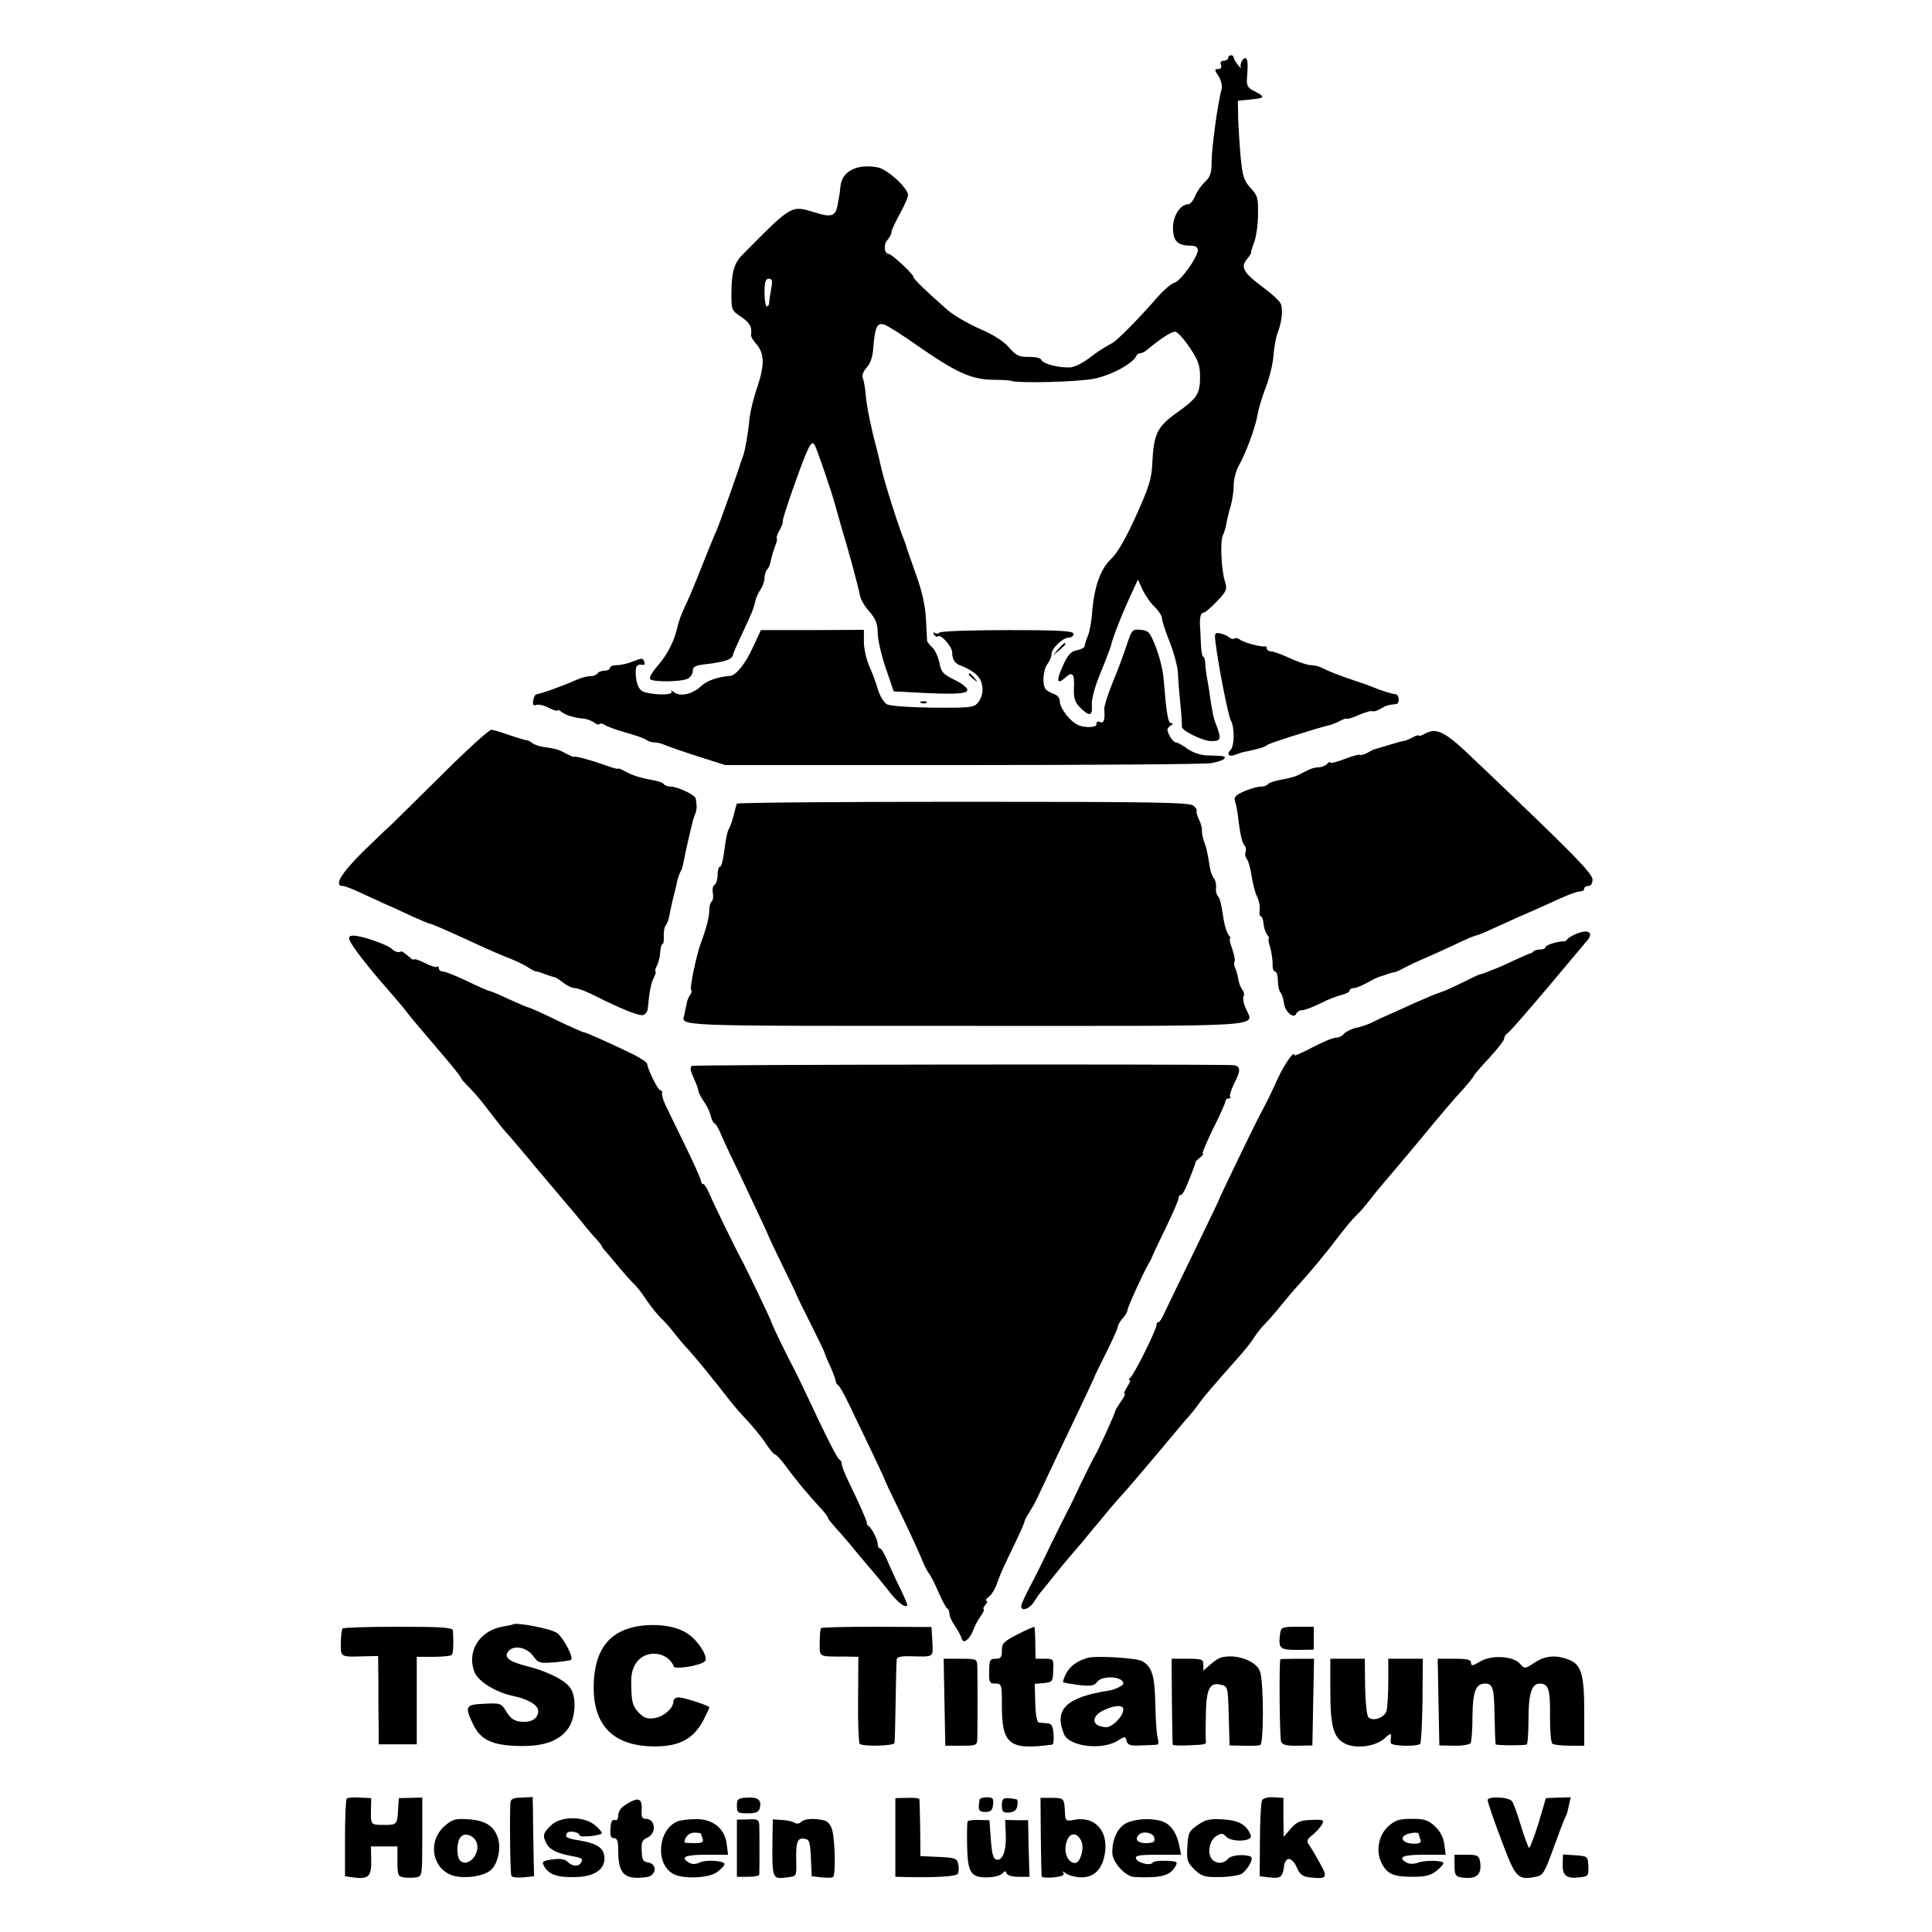 <?xml version="1.0" standalone="no"?>
<!DOCTYPE svg PUBLIC "-//W3C//DTD SVG 20010904//EN"
 "http://www.w3.org/TR/2001/REC-SVG-20010904/DTD/svg10.dtd">
<svg version="1.0" xmlns="http://www.w3.org/2000/svg"
 width="700pt" height="700pt" viewBox="0 0 700 700"
 preserveAspectRatio="xMidYMid meet">
<g transform="translate(0,700) scale(0.1,-0.1)"
fill="#000000" stroke="none">
<path d="M4450 6790 c0 -5 -7 -10 -16 -10 -10 0 -14 -6 -10 -15 3 -9 0 -15
-10 -15 -15 0 -14 -3 1 -26 10 -16 14 -35 11 -48 -13 -44 -36 -211 -36 -261 0
-42 -5 -56 -24 -74 -14 -13 -30 -36 -36 -52 -7 -16 -18 -29 -24 -29 -29 0 -56
-41 -56 -85 0 -48 16 -65 64 -65 17 0 26 -6 26 -16 0 -25 -62 -112 -84 -118
-12 -3 -41 -28 -66 -57 -70 -80 -144 -154 -160 -162 -27 -14 -55 -32 -90 -59
-19 -14 -46 -27 -60 -29 -38 -3 -101 12 -106 26 -3 8 -22 12 -46 12 -35 -1
-46 4 -72 34 -20 23 -58 47 -107 68 -41 18 -93 48 -115 67 -83 73 -124 113
-124 120 0 10 -79 84 -90 84 -16 0 -20 33 -5 50 8 9 15 22 15 29 0 7 14 36 30
66 17 30 30 60 30 68 0 26 -77 96 -112 101 -75 13 -128 -15 -133 -70 -1 -16
-6 -46 -10 -66 -8 -42 -22 -47 -85 -27 -84 25 -79 29 -260 -154 -31 -31 -40
-64 -40 -146 0 -53 2 -57 35 -79 31 -20 41 -38 36 -66 -1 -5 7 -18 17 -30 32
-35 33 -76 7 -155 -14 -39 -26 -90 -29 -114 -5 -54 -16 -118 -23 -137 -3 -8
-7 -19 -9 -25 -6 -23 -77 -222 -89 -250 -8 -16 -32 -77 -55 -134 -22 -57 -49
-120 -59 -140 -10 -20 -22 -52 -26 -71 -12 -53 -36 -101 -73 -143 -18 -21 -30
-42 -27 -47 7 -12 114 -11 137 1 10 5 18 18 18 28 0 15 9 20 43 24 72 8 101
18 103 35 0 4 14 36 31 72 36 76 45 98 50 123 2 11 10 28 18 40 8 12 15 31 15
42 0 12 4 25 9 31 6 5 12 20 14 34 3 14 10 37 16 53 6 15 8 27 5 27 -2 0 2 14
11 30 9 17 13 30 11 30 -6 0 68 212 90 259 12 25 18 30 25 20 8 -12 65 -180
75 -219 2 -8 13 -46 24 -85 26 -85 60 -211 66 -244 3 -14 18 -40 35 -58 22
-26 29 -44 29 -76 0 -23 13 -80 29 -127 l29 -85 58 -3 c157 -9 209 -7 209 8 0
8 -21 25 -47 37 -41 20 -48 28 -54 60 -4 21 -15 46 -25 56 -11 10 -19 21 -20
25 0 4 -2 39 -4 77 -2 47 -13 99 -35 160 -18 50 -33 95 -35 100 -1 6 -5 17 -8
25 -21 50 -70 205 -83 260 -8 36 -17 72 -19 80 -17 61 -34 143 -38 185 -2 28
-7 57 -11 65 -4 9 2 25 14 38 13 14 22 39 24 71 6 76 14 93 39 85 12 -3 67
-38 122 -77 135 -94 194 -122 270 -123 33 0 62 -2 65 -3 21 -11 247 -5 305 7
63 13 142 56 153 84 2 4 8 8 13 8 6 0 15 5 22 10 54 45 93 70 106 68 9 -2 32
-28 52 -58 30 -45 37 -64 37 -104 0 -63 -9 -78 -85 -132 -70 -50 -83 -76 -88
-182 -2 -56 -12 -87 -59 -191 -37 -82 -67 -134 -90 -156 -39 -36 -62 -103 -69
-195 -2 -30 -9 -68 -15 -83 -7 -16 -12 -33 -12 -38 0 -5 -13 -12 -28 -15 -22
-4 -33 -17 -51 -56 -25 -55 -22 -71 9 -43 26 24 34 14 31 -39 -1 -34 3 -49 21
-68 34 -35 47 -33 44 5 -2 21 9 65 31 118 19 46 36 91 38 99 7 31 37 107 67
173 l31 67 17 -37 c10 -21 29 -49 44 -62 14 -14 26 -32 26 -41 0 -10 13 -48
28 -86 15 -38 29 -89 30 -114 1 -25 5 -76 9 -115 4 -38 6 -73 5 -77 -3 -14 73
-52 105 -53 36 -1 39 7 22 52 -12 31 -14 38 -24 103 -3 25 -9 59 -12 75 -3 17
-6 40 -6 53 -1 12 -4 22 -7 22 -4 0 -8 21 -9 48 -1 26 -2 54 -3 62 -2 31 2 50
12 50 6 0 28 19 49 41 36 38 38 44 29 73 -13 42 -18 147 -7 167 4 9 11 29 13
45 3 16 10 45 16 64 5 19 10 52 10 72 0 21 8 52 18 70 28 50 60 139 68 183 3
22 17 67 30 101 13 34 26 85 28 115 2 30 9 66 14 80 17 42 22 91 11 111 -5 10
-34 36 -64 58 -69 51 -81 72 -58 100 10 11 17 23 16 25 -1 3 4 19 11 37 7 18
14 63 14 100 1 60 -1 69 -27 97 -24 26 -29 42 -36 113 -4 46 -8 110 -9 143
l-1 60 50 5 c51 5 51 9 0 35 -14 8 -19 19 -17 40 4 51 3 67 -3 73 -9 9 -25
-20 -19 -33 3 -5 -2 -1 -10 9 -9 11 -16 23 -16 28 0 4 -4 8 -10 8 -5 0 -10 -4
-10 -10z m-1656 -837 c-4 -21 -7 -44 -7 -50 0 -7 -4 -13 -9 -13 -4 0 -8 23 -8
50 0 38 4 50 15 50 13 0 15 -7 9 -37z"/>
<path d="M2728 4655 c-27 -60 -62 -103 -83 -104 -44 -3 -84 -17 -106 -38 -31
-29 -75 -38 -97 -21 -9 7 -13 8 -9 2 8 -15 -80 -12 -106 2 -12 7 -20 25 -23
52 -3 40 2 47 28 43 4 0 5 6 2 13 -5 12 -10 12 -39 0 -19 -8 -46 -14 -60 -14
-14 0 -25 -4 -25 -10 0 -5 -9 -10 -19 -10 -11 0 -23 -4 -26 -10 -3 -5 -15 -10
-27 -10 -11 0 -34 -6 -51 -14 -47 -21 -131 -51 -142 -51 -5 0 -11 -10 -13 -22
-3 -17 1 -21 11 -17 9 3 29 -2 46 -11 17 -8 31 -13 31 -9 0 4 6 1 14 -5 15
-12 46 -22 83 -25 12 -2 28 -8 36 -14 8 -7 17 -9 20 -5 4 3 12 1 19 -4 7 -5
42 -18 78 -28 36 -10 69 -22 74 -27 6 -4 18 -8 28 -8 10 0 26 -4 36 -9 9 -4
63 -23 119 -41 l101 -32 860 0 c473 0 878 3 901 7 22 4 43 11 47 16 5 10 3 10
-63 12 -25 1 -53 11 -72 25 -16 12 -35 22 -40 22 -10 0 -27 25 -31 44 -1 5 4
13 12 17 9 6 9 9 1 9 -11 0 -17 36 -27 160 -2 30 -15 82 -28 115 -21 54 -26
60 -54 63 -30 3 -33 1 -50 -50 -9 -29 -32 -91 -51 -137 -19 -46 -33 -91 -32
-100 3 -39 -1 -53 -16 -47 -8 3 -14 0 -12 -7 1 -8 -11 -12 -35 -11 -28 2 -44
10 -67 35 -17 19 -31 44 -31 56 0 14 -8 24 -22 29 -13 4 -26 12 -30 18 -13 18
-8 70 7 90 8 11 15 27 15 36 0 21 41 60 63 60 9 0 17 6 17 13 0 11 -47 14
-240 14 -133 0 -243 -4 -246 -9 -3 -4 -10 -5 -16 -2 -7 5 -8 2 -4 -5 5 -7 11
-10 14 -7 10 11 52 -37 52 -58 0 -28 11 -42 37 -50 12 -4 33 -16 47 -27 30
-24 35 -72 10 -104 -14 -18 -26 -20 -162 -19 -85 1 -156 6 -168 12 -11 6 -26
30 -33 54 -7 24 -21 62 -32 86 -10 23 -19 62 -19 86 l0 44 -186 -1 -187 0 -29
-62z"/>
<path d="M4404 4672 c12 -94 46 -263 55 -281 15 -26 14 -94 -1 -109 -16 -16
-3 -26 19 -16 10 4 25 9 33 10 48 10 76 18 80 24 4 6 174 60 232 74 9 3 26 10
37 16 12 6 21 8 21 6 0 -3 20 3 44 14 24 10 46 16 49 13 3 -2 16 1 29 9 22 13
29 14 56 17 15 1 12 36 -3 36 -13 1 -54 14 -80 25 -11 5 -42 16 -70 25 -56 19
-92 33 -117 46 -10 5 -27 9 -39 9 -11 0 -45 11 -75 25 -30 14 -61 25 -69 25
-8 0 -15 5 -15 10 0 6 -3 9 -7 8 -14 -3 -78 14 -91 25 -7 5 -15 7 -19 4 -3 -4
-12 -2 -19 3 -6 6 -22 13 -33 15 -20 4 -21 1 -17 -33z"/>
<path d="M3834 4648 l-19 -23 23 19 c21 18 27 26 19 26 -2 0 -12 -10 -23 -22z"/>
<path d="M3510 4556 c0 -2 8 -10 18 -17 15 -13 16 -12 3 4 -13 16 -21 21 -21
13z"/>
<path d="M3338 4453 c7 -3 16 -2 19 1 4 3 -2 6 -13 5 -11 0 -14 -3 -6 -6z"/>
<path d="M1587 4179 c-99 -98 -181 -179 -182 -179 -1 0 -41 -38 -89 -85 -79
-78 -108 -125 -74 -125 6 0 30 -9 52 -19 23 -11 66 -30 96 -44 30 -13 78 -35
105 -48 28 -12 55 -24 60 -25 11 -2 35 -12 175 -76 36 -17 87 -39 113 -49 26
-10 59 -26 72 -35 13 -8 25 -15 27 -14 2 1 16 -3 31 -9 16 -6 31 -11 35 -11 4
0 18 -9 32 -20 14 -11 33 -20 43 -20 9 0 38 -11 65 -24 94 -48 165 -77 181
-74 9 2 17 12 18 23 6 65 12 94 22 113 6 12 9 22 6 22 -3 0 -1 8 4 19 6 10 12
33 13 50 1 17 5 31 9 31 3 0 5 12 4 28 -1 15 2 32 7 39 5 6 11 22 13 35 5 26
12 58 20 88 3 11 7 29 9 40 3 11 8 25 11 31 4 5 9 20 11 32 2 12 8 42 14 67 6
25 13 56 16 69 3 13 8 31 12 40 4 9 7 23 6 31 -1 8 -2 20 -3 26 -1 13 -65 44
-91 44 -10 0 -21 4 -25 9 -3 6 -27 13 -53 17 -25 4 -61 15 -79 25 -18 10 -33
17 -33 14 0 -3 -24 4 -52 14 -53 19 -106 33 -110 29 -2 -1 -14 5 -28 12 -26
15 -36 17 -83 24 -16 3 -34 9 -40 15 -7 5 -14 9 -17 9 -3 -1 -30 7 -60 17 -30
11 -61 20 -69 21 -8 2 -95 -78 -194 -177z"/>
<path d="M5158 4339 c-10 -5 -18 -7 -18 -4 0 3 -10 0 -22 -7 -13 -7 -27 -12
-33 -13 -5 0 -30 -7 -55 -15 -25 -7 -47 -14 -50 -15 -3 0 -15 -6 -26 -13 -12
-6 -23 -9 -26 -7 -2 3 -28 -4 -56 -15 -29 -11 -52 -17 -52 -13 0 4 -5 2 -12
-5 -7 -7 -20 -12 -30 -12 -10 0 -27 -4 -38 -10 -11 -5 -28 -14 -38 -19 -10 -5
-37 -12 -60 -16 -23 -4 -44 -11 -48 -16 -3 -5 -15 -9 -26 -9 -12 0 -39 -8 -60
-17 -32 -14 -38 -21 -33 -38 4 -11 8 -33 10 -50 8 -67 15 -99 24 -108 5 -5 7
-16 4 -23 -3 -8 -1 -20 5 -27 5 -6 13 -34 17 -62 4 -27 13 -61 20 -75 7 -14
11 -35 9 -47 -2 -13 0 -23 4 -23 4 0 9 -12 10 -26 1 -15 7 -33 13 -40 6 -8 9
-14 6 -14 -3 0 -1 -15 5 -32 5 -18 9 -45 9 -60 -1 -16 3 -28 9 -28 5 0 10 -15
10 -33 0 -18 4 -37 9 -42 5 -6 11 -23 13 -39 3 -32 37 -60 45 -38 3 6 12 12
21 12 10 0 38 11 65 24 26 14 61 27 77 31 17 4 30 11 30 16 0 5 7 9 15 9 8 0
30 9 50 20 19 11 38 20 43 21 4 1 16 5 27 9 11 4 22 7 25 7 3 -1 19 6 35 15
17 9 48 24 70 33 22 10 73 32 113 51 39 19 75 34 78 34 4 0 28 9 53 21 81 37
135 61 166 74 17 8 55 25 86 39 31 14 63 26 72 26 10 0 17 5 17 10 0 6 7 10
15 10 9 0 15 9 15 23 0 23 -73 97 -435 441 -103 99 -132 112 -177 85z"/>
<path d="M2669 4088 c-1 -5 -2 -11 -4 -15 -1 -5 -5 -21 -10 -38 -4 -16 -11
-34 -15 -40 -4 -5 -11 -38 -15 -72 -4 -35 -11 -63 -16 -63 -5 0 -9 -13 -9 -29
0 -17 -5 -33 -11 -37 -6 -3 -9 -17 -6 -30 2 -14 0 -27 -4 -30 -5 -3 -9 -17 -9
-31 0 -24 -10 -64 -30 -118 -17 -45 -42 -166 -36 -172 3 -3 2 -11 -3 -17 -6
-7 -12 -23 -14 -36 -3 -14 -6 -29 -7 -35 -10 -44 -67 -42 1020 -42 1131 0
1041 -6 1013 65 -8 18 -11 37 -7 43 3 5 1 15 -4 22 -6 7 -13 24 -15 37 -2 14
-7 33 -12 43 -4 10 -5 20 -2 23 3 3 -1 23 -8 45 -8 21 -12 39 -8 39 3 0 0 6
-6 13 -6 8 -13 31 -17 52 -10 65 -13 77 -22 89 -5 6 -8 20 -6 31 1 10 -2 25
-7 32 -6 6 -13 24 -15 38 -9 55 -12 71 -21 95 -5 14 -9 32 -8 40 1 8 -4 27
-11 41 -7 15 -11 29 -8 31 2 3 -3 11 -12 19 -14 12 -151 14 -836 14 -450 0
-819 -3 -819 -7z"/>
<path d="M5710 3616 c-14 -6 -28 -14 -31 -19 -3 -5 -9 -8 -13 -8 -18 2 -66
-13 -66 -20 0 -5 -8 -9 -18 -9 -10 0 -22 -3 -26 -7 -4 -5 -11 -8 -14 -8 -4 -1
-29 -12 -57 -25 -27 -13 -52 -24 -55 -25 -3 -1 -18 -7 -33 -13 -16 -7 -31 -12
-34 -12 -3 0 -31 -13 -62 -29 -31 -15 -67 -32 -81 -36 -14 -4 -54 -21 -90 -37
-36 -16 -81 -37 -100 -45 -19 -8 -46 -21 -60 -28 -14 -7 -39 -16 -57 -19 -17
-4 -37 -14 -44 -22 -6 -8 -20 -14 -30 -14 -10 0 -48 -16 -84 -35 -36 -19 -65
-32 -65 -28 0 19 -35 -30 -61 -86 -32 -70 -34 -74 -67 -136 -24 -46 -145 -297
-147 -305 0 -3 -42 -88 -91 -190 -50 -102 -97 -200 -105 -217 -8 -18 -17 -33
-21 -33 -5 0 -8 -5 -8 -12 0 -16 -82 -181 -95 -190 -5 -4 -7 -8 -2 -8 4 0 0
-11 -9 -25 -9 -14 -13 -25 -9 -25 3 0 -2 -12 -13 -27 -11 -16 -21 -32 -22 -38
-4 -15 -59 -137 -76 -165 -8 -14 -30 -59 -50 -100 -19 -41 -40 -84 -46 -95 -6
-11 -33 -65 -60 -120 -26 -55 -61 -126 -78 -157 -16 -31 -30 -61 -30 -67 0
-21 30 -11 47 16 10 16 22 33 28 39 5 6 24 29 40 50 17 21 44 54 61 74 17 19
39 46 50 58 10 13 26 32 34 42 8 9 31 36 50 60 19 23 46 54 60 69 14 15 70 81
125 146 55 66 106 127 115 136 8 9 24 29 35 45 18 25 48 60 149 174 17 19 40
48 50 64 10 16 28 39 40 50 12 12 38 42 59 68 21 26 50 60 65 76 42 46 103
120 145 176 21 27 48 60 60 71 12 11 34 36 48 55 15 19 39 49 53 65 15 17 75
88 134 159 59 72 126 151 150 176 23 26 42 49 42 52 0 3 25 32 55 64 30 33 55
64 55 71 0 7 6 16 13 20 7 4 71 78 143 163 71 85 135 161 141 168 31 32 9 48
-37 28z"/>
<path d="M1267 3593 c8 -21 65 -95 137 -177 28 -32 58 -67 66 -78 18 -24 47
-58 134 -160 36 -42 66 -80 66 -83 0 -3 13 -18 28 -33 16 -15 50 -55 75 -89
26 -34 53 -68 60 -75 7 -7 60 -69 117 -138 58 -69 110 -130 115 -136 6 -6 26
-31 45 -54 19 -24 43 -52 53 -62 9 -10 17 -20 17 -23 0 -2 10 -15 23 -29 12
-14 33 -39 47 -56 14 -17 33 -38 43 -48 11 -9 33 -37 49 -62 17 -25 41 -54 52
-65 12 -11 32 -33 45 -50 12 -16 37 -46 55 -65 29 -32 84 -99 154 -189 15 -19
44 -52 66 -75 21 -23 49 -58 62 -78 14 -21 28 -38 32 -38 5 0 22 -19 39 -42
34 -47 83 -106 126 -152 15 -16 27 -32 27 -36 0 -3 13 -19 28 -36 15 -16 48
-54 72 -84 25 -30 52 -62 60 -71 8 -9 33 -39 55 -67 36 -47 62 -68 72 -59 2 2
-10 30 -26 63 -16 32 -37 78 -47 102 -10 23 -21 42 -26 42 -4 0 -8 7 -8 15 0
17 -20 56 -33 66 -5 3 -8 8 -6 10 2 4 -30 77 -67 152 -13 27 -24 55 -24 62 0
7 -4 15 -9 17 -7 3 -47 81 -125 248 -14 30 -34 71 -44 90 -19 34 -75 150 -77
160 -2 8 -95 203 -108 225 -17 31 -103 206 -118 243 -8 17 -17 32 -21 32 -5 0
-8 5 -8 11 0 6 -30 73 -67 148 -37 75 -68 139 -69 144 -1 4 -3 10 -4 15 -1 4
-2 10 -1 15 0 4 -3 7 -7 7 -8 0 -46 77 -47 95 0 6 -25 22 -55 37 -83 40 -168
78 -175 78 -4 0 -49 20 -101 45 -51 25 -96 45 -100 45 -3 0 -35 14 -71 30 -35
17 -67 30 -71 30 -4 0 -40 16 -79 35 -40 19 -79 35 -88 35 -8 0 -15 5 -15 12
0 6 -3 9 -6 5 -4 -3 -24 3 -45 14 -22 11 -39 16 -39 13 0 -4 -9 1 -21 12 -12
10 -23 18 -25 17 -9 -6 -23 -2 -36 10 -16 15 -108 47 -137 47 -15 0 -19 -4
-14 -17z"/>
<path d="M2507 3138 c-8 -5 -6 -17 6 -43 9 -20 17 -40 17 -46 0 -6 9 -23 19
-38 11 -15 23 -39 26 -54 4 -15 10 -27 14 -27 3 0 12 -15 20 -32 7 -18 38 -85
69 -148 74 -157 106 -224 107 -230 1 -3 23 -50 50 -105 27 -55 50 -102 50
-105 1 -3 24 -51 53 -108 28 -56 51 -103 50 -105 0 -1 8 -22 20 -47 11 -25 20
-49 20 -54 0 -5 4 -12 9 -15 5 -3 23 -35 40 -71 107 -222 127 -266 128 -270 0
-3 27 -59 59 -125 32 -66 65 -138 74 -160 8 -22 21 -47 27 -55 7 -8 23 -40 36
-70 13 -30 27 -56 31 -58 4 -2 8 -10 8 -19 0 -8 8 -27 18 -41 10 -15 22 -35
25 -46 6 -15 10 -16 22 -6 8 6 17 22 21 33 4 12 15 34 26 50 11 15 16 27 12
27 -3 0 -1 7 6 15 7 8 9 15 4 15 -5 0 -2 6 7 13 13 10 25 30 34 57 8 24 23 57
57 127 22 45 40 86 40 90 0 4 8 19 17 33 9 14 22 36 28 50 16 35 102 216 159
335 26 55 48 102 49 105 0 3 20 43 43 89 23 46 42 89 42 94 0 6 8 19 17 30 10
10 18 24 18 30 1 12 58 137 76 167 5 8 12 22 15 30 3 8 26 56 50 106 24 49 44
96 44 102 0 7 3 12 8 12 4 0 12 12 19 28 13 30 34 84 35 92 1 3 8 10 17 17 9
7 13 13 9 13 -4 0 13 40 37 90 25 49 45 94 45 100 0 5 5 10 12 10 6 0 9 3 5 6
-3 4 3 24 13 45 28 53 26 69 -7 70 -205 4 -1948 2 -1956 -3z"/>
<path d="M1857 1114 c-1 -1 -16 -4 -33 -7 -87 -14 -135 -91 -104 -167 14 -33
77 -72 140 -85 53 -11 90 -33 90 -54 0 -27 -24 -43 -62 -39 -24 2 -38 11 -53
36 -19 31 -22 32 -80 29 -69 -3 -72 -9 -41 -74 27 -57 69 -77 167 -79 90 -2
145 18 178 64 26 37 31 111 8 145 -18 29 -84 62 -161 81 -62 16 -82 32 -64 53
19 24 66 15 89 -16 20 -27 24 -28 78 -24 31 3 58 7 60 9 10 9 -27 79 -50 97
-22 16 -151 41 -162 31z"/>
<path d="M2318 1109 c-105 -16 -158 -78 -166 -194 -10 -153 57 -234 198 -242
105 -5 162 22 201 99 10 21 19 39 19 42 0 6 -91 36 -112 36 -10 0 -18 -6 -18
-14 0 -25 -34 -55 -68 -61 -26 -4 -38 0 -57 19 -24 25 -28 41 -28 119 1 54 30
91 76 95 34 3 68 -17 78 -46 4 -12 97 3 113 19 14 13 -22 72 -61 99 -40 28
-108 38 -175 29z"/>
<path d="M1242 1100 c-4 -3 -7 -26 -7 -52 -1 -53 -3 -52 88 -49 l47 1 1 -92
c0 -51 0 -123 1 -160 l0 -68 69 0 69 0 0 158 0 159 60 0 c33 0 63 3 67 7 5 5
7 40 4 89 -1 10 -43 13 -196 13 -108 0 -199 -3 -203 -6z"/>
<path d="M2975 1101 c-3 -2 -5 -26 -5 -53 0 -53 -7 -50 93 -50 l47 -1 -1 -154
c-1 -85 2 -157 6 -161 10 -11 125 -8 126 3 1 5 3 73 4 150 1 77 3 146 4 153 1
9 17 12 54 11 82 -2 78 -5 75 54 l-3 52 -198 1 c-109 0 -200 -2 -202 -5z"/>
<path d="M3688 1079 c-51 -26 -58 -33 -58 -59 0 -25 -4 -30 -23 -30 -20 0 -23
-5 -23 -45 -1 -41 1 -45 23 -45 22 0 23 -3 23 -80 0 -141 27 -162 183 -141 4
1 6 18 4 39 -2 29 -7 37 -22 38 -11 1 -25 2 -31 3 -7 1 -12 28 -13 70 l-2 70
33 3 c31 3 33 5 34 46 2 41 1 42 -31 42 l-33 0 -1 56 c0 31 -2 58 -3 59 -2 2
-29 -10 -60 -26z"/>
<path d="M4638 1080 c-7 -53 -1 -58 63 -58 l59 1 0 42 0 41 -59 0 c-56 0 -60
-2 -63 -26z"/>
<path d="M3940 993 c-38 -11 -63 -30 -77 -56 -8 -16 -13 -30 -11 -32 2 -2 27
-6 56 -10 43 -5 56 -3 66 10 18 26 96 22 96 -5 0 -7 -29 -21 -50 -25 -157 -24
-202 -68 -165 -158 19 -46 141 -60 198 -22 23 15 25 14 29 -3 4 -15 14 -18 54
-16 27 1 53 2 57 3 5 0 5 11 2 22 -4 12 -8 67 -9 123 -2 106 -12 138 -49 158
-22 11 -168 20 -197 11z m130 -187 c0 -24 -40 -65 -63 -64 -54 3 -56 41 -3 64
40 17 66 17 66 0z"/>
<path d="M4420 993 c-8 -3 -25 -15 -37 -26 l-23 -20 0 21 c0 20 -5 22 -57 22
l-58 0 1 -152 c1 -84 2 -155 3 -159 1 -3 22 -4 49 -3 72 3 73 3 71 17 -1 6 -1
48 0 93 1 94 14 120 54 110 26 -6 26 -7 29 -113 l3 -107 50 -1 c28 -1 55 0 61
2 13 5 13 220 0 265 -12 41 -92 69 -146 51z"/>
<path d="M5363 980 c-27 -16 -33 -17 -33 -5 0 12 -14 15 -60 15 l-61 0 3 -157
3 -157 53 -1 c29 -1 56 4 60 9 4 6 7 50 7 97 1 91 12 119 46 119 28 0 33 -17
34 -119 1 -53 3 -98 4 -101 1 -4 91 -5 112 -1 4 0 7 41 7 90 0 94 11 131 41
131 32 0 38 -22 37 -118 0 -53 3 -97 9 -100 6 -4 34 -7 63 -7 l52 0 0 123 c0
137 -11 172 -57 189 -47 18 -85 14 -123 -11 -35 -23 -36 -23 -52 -5 -23 29
-104 34 -145 9z"/>
<path d="M3422 833 l3 -158 57 0 c55 0 58 1 59 25 1 39 1 232 0 263 -1 26 -2
27 -61 27 l-61 0 3 -157z"/>
<path d="M4639 988 c-5 -15 -3 -287 3 -299 5 -11 21 -15 60 -14 l53 1 3 157 3
157 -61 0 c-33 0 -60 -1 -61 -2z"/>
<path d="M4820 875 c0 -135 12 -175 59 -195 41 -17 109 -6 139 23 17 16 23 18
22 7 -1 -8 -2 -20 -1 -25 1 -12 96 -14 107 -3 3 4 7 75 8 157 l1 151 -62 0
-63 0 0 -82 c0 -46 -3 -93 -6 -106 -7 -25 -49 -41 -66 -24 -6 6 -11 56 -12
111 l-1 101 -62 0 -63 0 0 -115z"/>
<path d="M1256 483 c-3 -3 -6 -68 -6 -144 l0 -137 28 -4 c56 -8 68 2 67 60
l-1 52 48 0 48 0 0 -54 c0 -49 2 -55 23 -58 12 -2 32 -2 45 0 22 4 22 7 22
147 l0 142 -42 -1 -43 -1 -3 -47 c-3 -49 -5 -50 -52 -50 -46 0 -47 1 -46 50
l1 47 -41 2 c-23 2 -44 0 -48 -4z"/>
<path d="M1849 465 c-3 -85 0 -255 4 -262 3 -5 23 -7 44 -5 l38 4 -2 96 c-1
53 -2 118 -2 144 l-1 47 -40 -2 c-33 -1 -40 -5 -41 -22z"/>
<path d="M2670 458 c0 -26 3 -28 39 -28 29 0 40 4 44 19 7 29 -6 40 -46 38
-33 -2 -37 -5 -37 -29z"/>
<path d="M3244 343 l0 -143 41 -1 c108 -2 179 2 185 12 4 6 5 21 2 34 -4 22
-10 24 -70 27 l-67 3 -1 100 c-1 55 -2 103 -3 106 0 4 -20 6 -44 5 l-43 -1 0
-142z"/>
<path d="M3549 479 c-6 -38 -3 -44 21 -44 20 0 26 6 28 26 3 23 -1 27 -22 27
-15 0 -27 -4 -27 -9z"/>
<path d="M3630 459 c0 -24 4 -28 27 -26 18 2 27 9 29 25 2 12 1 23 -4 23 -46
8 -52 6 -52 -22z"/>
<path d="M3771 346 c1 -78 2 -143 4 -146 2 -3 22 -4 44 -2 27 3 39 8 34 16 -5
7 -2 7 8 -1 8 -7 31 -13 51 -15 44 -2 74 20 87 67 25 92 -26 158 -109 141 -26
-5 -30 -2 -31 17 -3 63 -2 62 -46 63 l-43 0 1 -140z m148 -20 c10 -25 -6 -76
-23 -76 -32 0 -47 51 -26 90 13 23 38 16 49 -14z"/>
<path d="M4573 478 c-4 -7 -8 -72 -8 -145 l-1 -131 33 -4 c42 -5 50 0 55 37 4
40 29 39 47 -2 10 -24 21 -32 45 -35 64 -7 68 -2 39 50 -14 26 -32 56 -39 66
-11 16 -10 21 12 38 13 11 29 28 34 38 9 16 5 18 -39 16 -40 -1 -53 -7 -74
-31 l-26 -30 -1 70 0 71 -34 2 c-19 2 -38 -3 -43 -10z"/>
<path d="M5390 478 c0 -7 22 -72 49 -143 52 -140 60 -148 125 -135 27 5 32 14
65 105 20 55 39 105 42 110 4 6 10 24 13 42 l7 31 -45 -1 -45 -2 -27 -92 c-16
-50 -31 -90 -34 -88 -3 2 -17 39 -30 82 -13 43 -27 82 -32 87 -13 16 -88 18
-88 4z"/>
<path d="M2268 462 c-17 -10 -28 -25 -28 -39 0 -14 -5 -21 -13 -17 -9 3 -14
-7 -15 -31 -2 -26 1 -35 13 -35 11 0 15 -11 15 -44 0 -87 22 -108 103 -97 35
4 40 48 5 53 -18 2 -22 10 -23 41 -2 32 2 41 21 49 34 16 29 68 -6 68 -14 0
-17 7 -15 35 2 40 -13 45 -57 17z"/>
<path d="M1612 385 c-59 -50 -51 -144 17 -176 39 -19 122 -10 150 16 23 20 36
73 27 108 -12 48 -43 70 -104 75 -51 4 -62 1 -90 -23z m115 -61 c15 -40 -32
-93 -60 -65 -14 14 -13 67 2 85 15 18 48 6 58 -20z"/>
<path d="M1995 385 c-28 -27 -30 -37 -14 -66 11 -21 40 -35 92 -44 37 -7 41
-10 32 -24 -9 -15 -31 -14 -48 3 -10 10 -27 13 -55 9 -36 -5 -40 -8 -31 -24
16 -30 48 -42 113 -40 67 1 106 26 106 67 0 39 -25 56 -104 68 -33 6 -40 11
-32 24 7 11 46 4 46 -8 0 -8 71 -2 80 7 3 3 -8 16 -23 29 -41 35 -127 35 -162
-1z"/>
<path d="M2455 401 c-72 -30 -82 -155 -15 -191 35 -19 129 -15 158 7 15 11 27
24 27 29 0 13 -71 17 -92 5 -12 -6 -25 -6 -36 0 -35 20 -15 29 62 29 l79 0 -5
38 c-6 56 -50 92 -111 91 -26 0 -56 -4 -67 -8z m85 -45 c0 -2 3 -11 6 -19 4
-12 -3 -15 -30 -15 -20 0 -36 1 -36 3 0 19 17 35 36 35 13 0 24 -2 24 -4z"/>
<path d="M2670 303 l0 -103 40 0 c22 0 40 3 41 8 1 10 1 152 0 179 -1 20 -6
23 -41 21 l-40 -1 0 -104z"/>
<path d="M2799 356 c-2 -168 -3 -165 54 -158 33 4 33 4 32 55 -2 73 4 89 29
85 19 -3 21 -10 24 -69 l3 -67 35 -4 c19 -2 38 -2 42 1 10 7 8 125 -2 167 -5
21 -15 34 -29 38 -35 9 -72 7 -84 -5 -7 -7 -17 -8 -25 -3 -7 5 -28 9 -45 10
l-33 2 -1 -52z"/>
<path d="M3506 401 c-2 -3 -3 -43 -2 -89 2 -99 14 -116 77 -114 24 1 47 8 52
15 7 9 10 9 14 0 2 -8 22 -13 44 -13 l39 0 -3 103 -2 102 -41 0 -42 1 2 -51
c3 -59 -11 -97 -33 -93 -12 2 -17 20 -21 73 l-5 70 -38 1 c-21 1 -39 -2 -41
-5z"/>
<path d="M4084 396 c-33 -15 -54 -56 -54 -108 0 -36 48 -88 82 -89 96 -4 129
5 148 41 8 14 3 17 -35 18 -24 1 -46 -2 -49 -7 -8 -12 -54 -1 -60 15 -4 11 11
14 79 14 l84 0 -5 27 c-8 45 -27 77 -54 90 -32 16 -97 16 -136 -1z m98 -54 c4
-15 -1 -19 -28 -20 -32 -1 -45 14 -27 31 14 14 51 7 55 -11z"/>
<path d="M4340 388 c-32 -22 -35 -28 -38 -79 -3 -49 0 -57 26 -83 26 -24 37
-28 90 -27 33 0 70 6 81 12 21 14 45 56 33 62 -22 10 -70 6 -82 -7 -16 -20
-44 -20 -59 -2 -18 21 -9 67 15 83 19 12 24 12 37 -2 22 -21 97 -17 89 5 -15
38 -42 54 -99 58 -49 3 -64 0 -93 -20z"/>
<path d="M5030 383 c-36 -33 -46 -91 -24 -134 20 -39 43 -49 112 -49 45 0 66
5 86 21 14 11 26 24 26 28 0 11 -66 12 -93 2 -14 -5 -30 -5 -40 0 -35 20 -15
29 62 29 l79 0 -5 38 c-3 24 -14 46 -34 65 -25 23 -38 27 -84 27 -46 0 -60 -5
-85 -27z m110 -27 c0 -2 3 -11 6 -20 5 -12 -1 -16 -24 -16 -34 0 -52 18 -31
31 14 9 49 12 49 5z"/>
<path d="M5270 241 c0 -33 4 -40 23 -43 57 -9 78 9 69 60 -4 19 -11 22 -48 22
l-44 0 0 -39z"/>
<path d="M5662 246 c-2 -41 14 -54 61 -48 31 3 33 6 32 40 -2 36 -3 37 -47 40
l-45 3 -1 -35z"/>
</g>
</svg>
